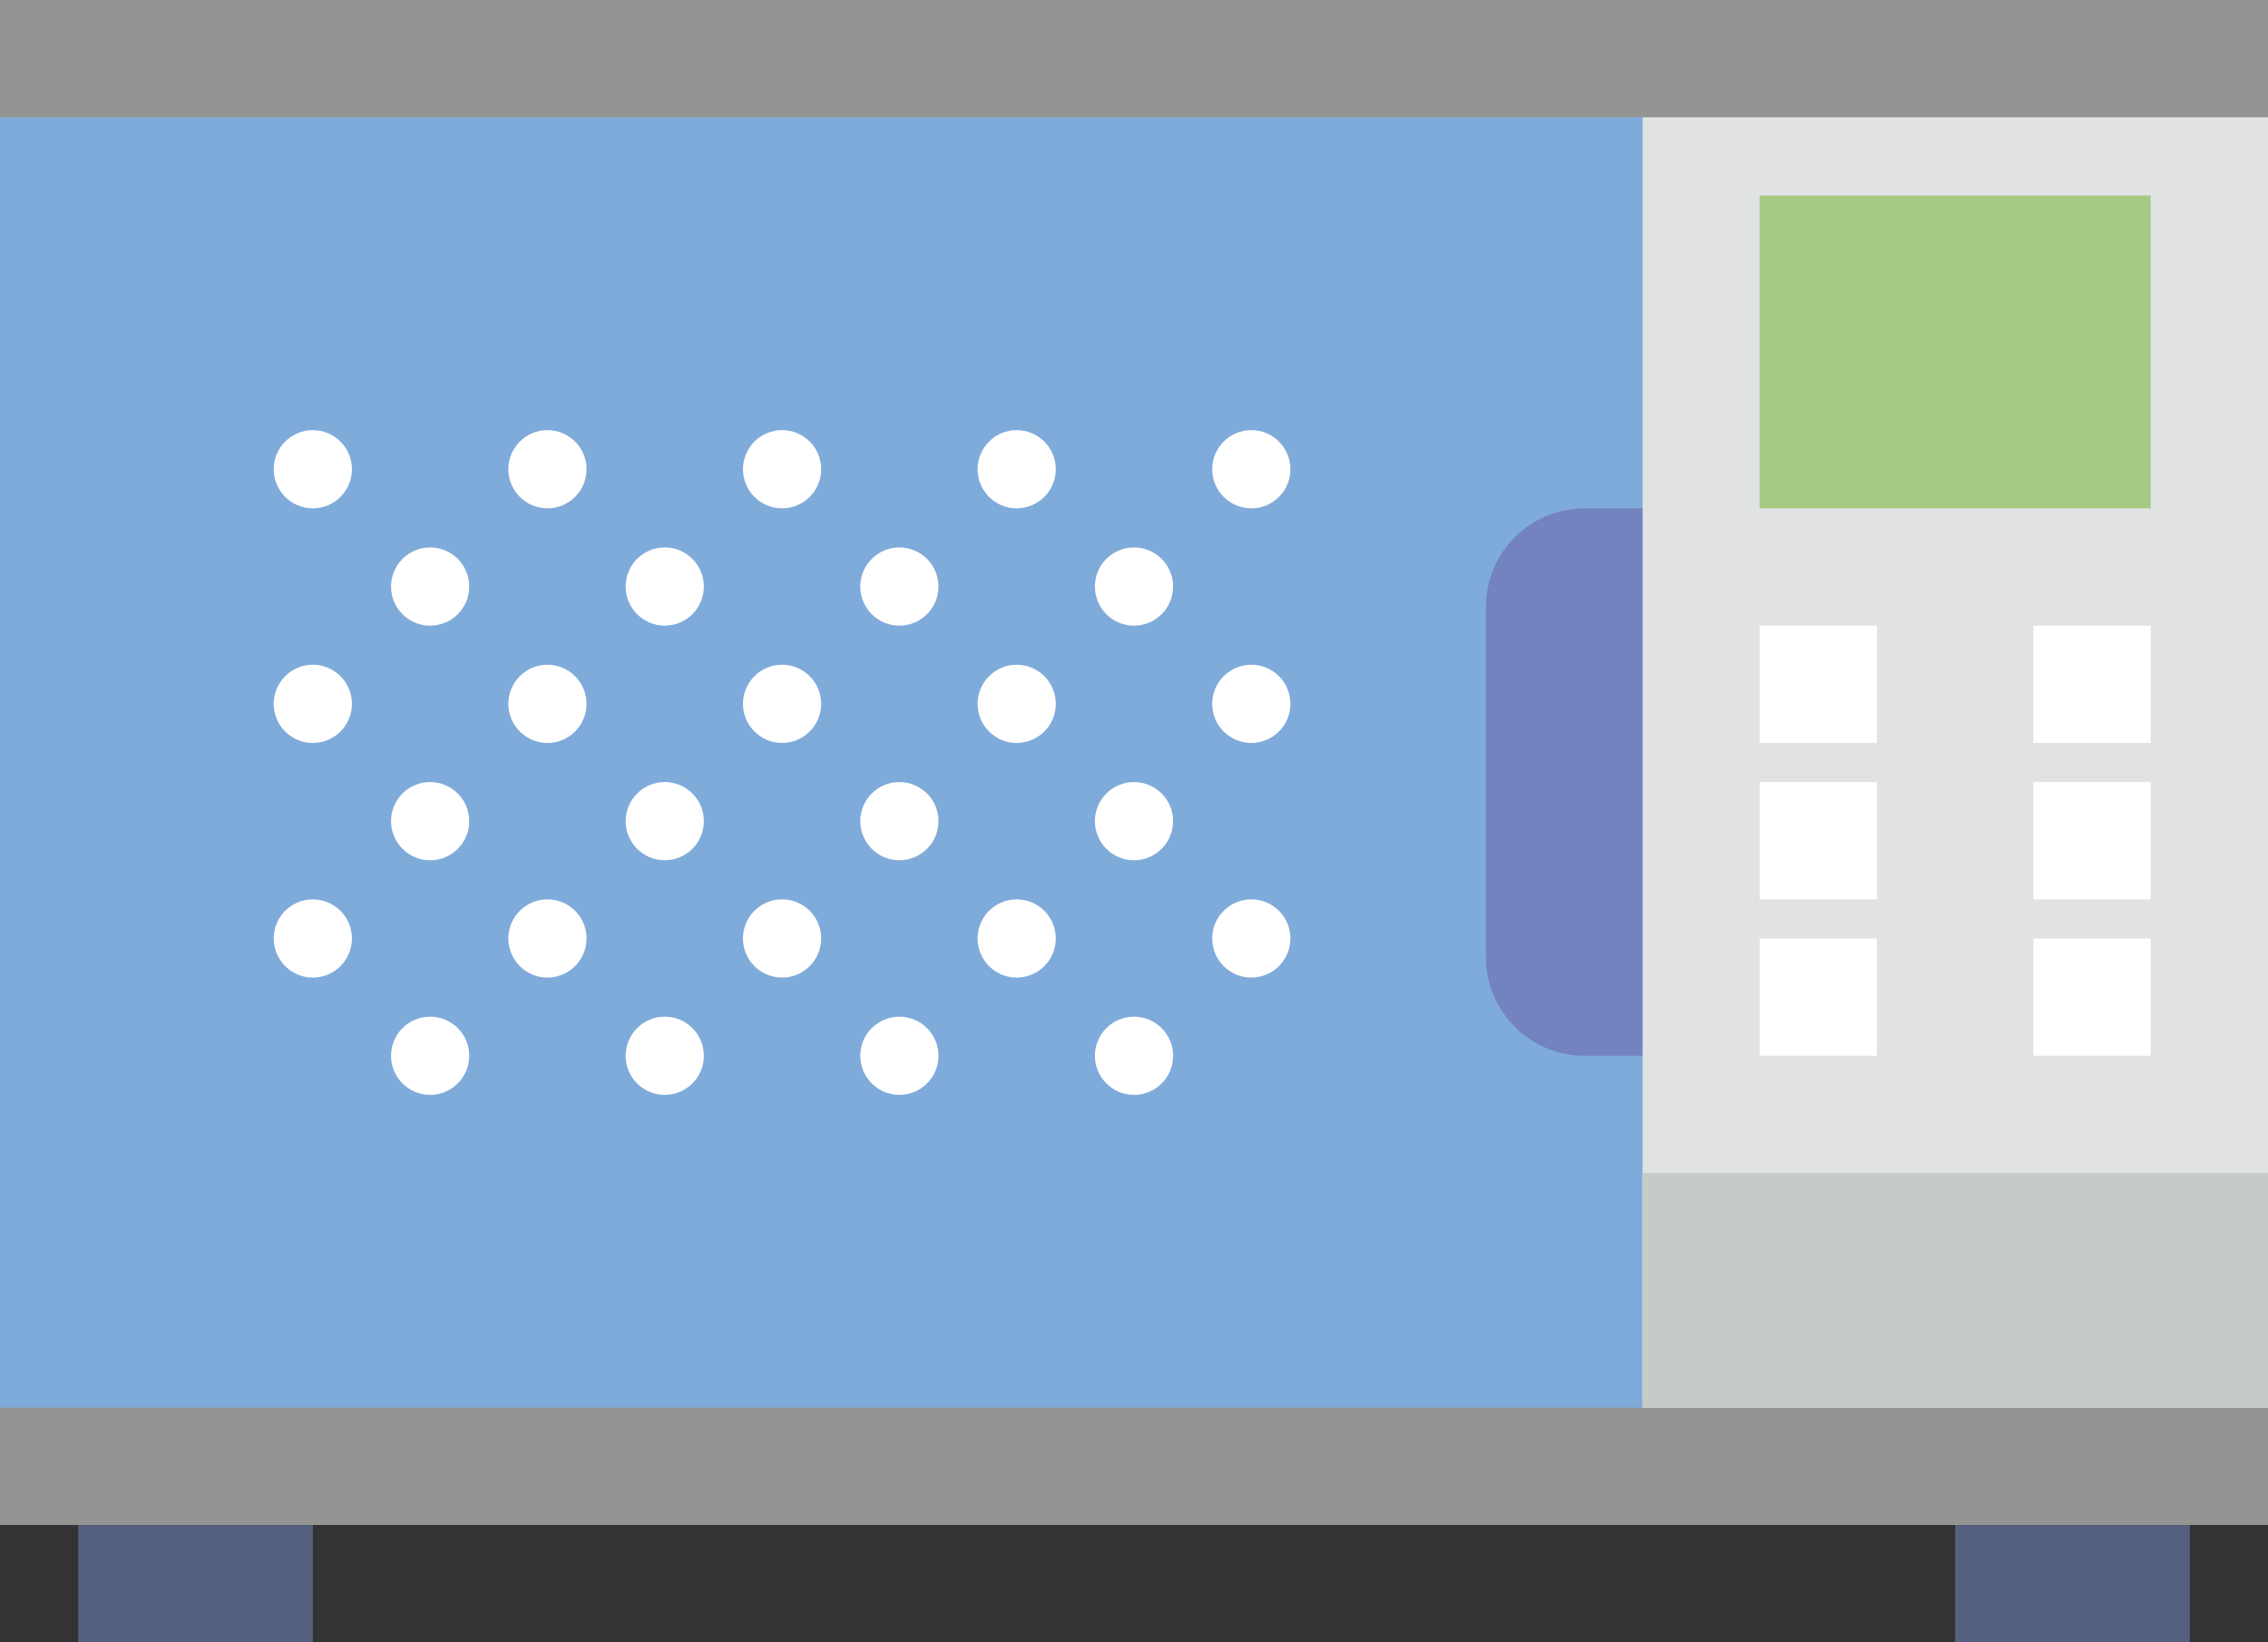 <?xml version="1.0" encoding="UTF-8" standalone="no"?>
<svg width="58px" height="42px" viewBox="0 0 58 42" version="1.1" xmlns="http://www.w3.org/2000/svg" xmlns:xlink="http://www.w3.org/1999/xlink" xmlns:sketch="http://www.bohemiancoding.com/sketch/ns">
    <rect x="0" y="0" width="58" height="42" fill="#333333" stroke="none"/>
    <!-- Generator: Sketch 3.2.2 (9983) - http://www.bohemiancoding.com/sketch -->
    <title>18 - Microwave (Flat)</title>
    <desc>Created with Sketch.</desc>
    <defs></defs>
    <g id="Page-1" stroke="none" stroke-width="1" fill="none" fill-rule="evenodd" sketch:type="MSPage">
        <g id="18---Microwave-(Flat)" sketch:type="MSLayerGroup">
            <path d="M0,0 L58,0 L58,39 L0,39 L0,0 Z" id="Fill-183" fill="#949493" sketch:type="MSShapeGroup"></path>
            <path d="M42,3 L58,3 L58,36 L42,36 L42,3 Z" id="Fill-184" fill="#E0E2E3" sketch:type="MSShapeGroup"></path>
            <path d="M2,39 L8,39 L8,42 L2,42 L2,39 Z" id="Fill-3287" fill="#556080" sketch:type="MSShapeGroup"></path>
            <path d="M50,39 L56,39 L56,42 L50,42 L50,39 Z" id="Fill-3288" fill="#556080" sketch:type="MSShapeGroup"></path>
            <path d="M31.27,30 L8.73,30 C6.67,30 5,28.33 5,26.27 L5,12.73 C5,10.67 6.67,9 8.73,9 L31.27,9 C33.33,9 35,10.67 35,12.73 L35,26.27 C35,28.33 33.33,30 31.27,30" id="Fill-3289" fill="#FFFFFF" sketch:type="MSShapeGroup"></path>
            <path d="M45,5 L55,5 L55,13 L45,13 L45,5 Z" id="Fill-3290" fill="#A4CA83" sketch:type="MSShapeGroup"></path>
            <path d="M45,16 L48,16 L48,19 L45,19 L45,16 Z" id="Fill-3291" fill="#FFFFFF" sketch:type="MSShapeGroup"></path>
            <path d="M52,16 L55,16 L55,19 L52,19 L52,16 Z" id="Fill-3292" fill="#FFFFFF" sketch:type="MSShapeGroup"></path>
            <path d="M45,20 L48,20 L48,23 L45,23 L45,20 Z" id="Fill-3293" fill="#FFFFFF" sketch:type="MSShapeGroup"></path>
            <path d="M52,20 L55,20 L55,23 L52,23 L52,20 Z" id="Fill-3294" fill="#FFFFFF" sketch:type="MSShapeGroup"></path>
            <path d="M45,24 L48,24 L48,27 L45,27 L45,24 Z" id="Fill-3295" fill="#FFFFFF" sketch:type="MSShapeGroup"></path>
            <path d="M52,24 L55,24 L55,27 L52,27 L52,24 Z" id="Fill-3296" fill="#FFFFFF" sketch:type="MSShapeGroup"></path>
            <path d="M0,3 L42,3 L42,36 L0,36 L0,3 Z" id="Fill-3297" fill="#7FABDA" sketch:type="MSShapeGroup"></path>
            <path d="M42,30 L58,30 L58,36 L42,36 L42,30 Z" id="Fill-3298" fill="#C7CBC7" sketch:type="MSShapeGroup"></path>
            <path d="M9,12 C9,12.552 8.552,13 8,13 C7.448,13 7,12.552 7,12 C7,11.448 7.448,11 8,11 C8.552,11 9,11.448 9,12" id="Fill-3299" fill="#FFFFFF" sketch:type="MSShapeGroup"></path>
            <path d="M15,12 C15,12.552 14.552,13 14,13 C13.448,13 13,12.552 13,12 C13,11.448 13.448,11 14,11 C14.552,11 15,11.448 15,12" id="Fill-3300" fill="#FFFFFF" sketch:type="MSShapeGroup"></path>
            <path d="M9,18 C9,18.552 8.552,19 8,19 C7.448,19 7,18.552 7,18 C7,17.448 7.448,17 8,17 C8.552,17 9,17.448 9,18" id="Fill-3301" fill="#FFFFFF" sketch:type="MSShapeGroup"></path>
            <path d="M15,18 C15,18.552 14.552,19 14,19 C13.448,19 13,18.552 13,18 C13,17.448 13.448,17 14,17 C14.552,17 15,17.448 15,18" id="Fill-3302" fill="#FFFFFF" sketch:type="MSShapeGroup"></path>
            <path d="M12,15 C12,15.552 11.552,16 11,16 C10.448,16 10,15.552 10,15 C10,14.448 10.448,14 11,14 C11.552,14 12,14.448 12,15" id="Fill-3303" fill="#FFFFFF" sketch:type="MSShapeGroup"></path>
            <path d="M18,15 C18,15.552 17.552,16 17,16 C16.448,16 16,15.552 16,15 C16,14.448 16.448,14 17,14 C17.552,14 18,14.448 18,15" id="Fill-3304" fill="#FFFFFF" sketch:type="MSShapeGroup"></path>
            <path d="M12,21 C12,21.552 11.552,22 11,22 C10.448,22 10,21.552 10,21 C10,20.448 10.448,20 11,20 C11.552,20 12,20.448 12,21" id="Fill-3305" fill="#FFFFFF" sketch:type="MSShapeGroup"></path>
            <path d="M18,21 C18,21.552 17.552,22 17,22 C16.448,22 16,21.552 16,21 C16,20.448 16.448,20 17,20 C17.552,20 18,20.448 18,21" id="Fill-3306" fill="#FFFFFF" sketch:type="MSShapeGroup"></path>
            <path d="M21,12 C21,12.552 20.552,13 20,13 C19.448,13 19,12.552 19,12 C19,11.448 19.448,11 20,11 C20.552,11 21,11.448 21,12" id="Fill-3307" fill="#FFFFFF" sketch:type="MSShapeGroup"></path>
            <path d="M21,18 C21,18.552 20.552,19 20,19 C19.448,19 19,18.552 19,18 C19,17.448 19.448,17 20,17 C20.552,17 21,17.448 21,18" id="Fill-3308" fill="#FFFFFF" sketch:type="MSShapeGroup"></path>
            <path d="M9,24 C9,24.552 8.552,25 8,25 C7.448,25 7,24.552 7,24 C7,23.448 7.448,23 8,23 C8.552,23 9,23.448 9,24" id="Fill-3309" fill="#FFFFFF" sketch:type="MSShapeGroup"></path>
            <path d="M15,24 C15,24.552 14.552,25 14,25 C13.448,25 13,24.552 13,24 C13,23.448 13.448,23 14,23 C14.552,23 15,23.448 15,24" id="Fill-3310" fill="#FFFFFF" sketch:type="MSShapeGroup"></path>
            <path d="M12,27 C12,27.552 11.552,28 11,28 C10.448,28 10,27.552 10,27 C10,26.448 10.448,26 11,26 C11.552,26 12,26.448 12,27" id="Fill-3311" fill="#FFFFFF" sketch:type="MSShapeGroup"></path>
            <path d="M18,27 C18,27.552 17.552,28 17,28 C16.448,28 16,27.552 16,27 C16,26.448 16.448,26 17,26 C17.552,26 18,26.448 18,27" id="Fill-3312" fill="#FFFFFF" sketch:type="MSShapeGroup"></path>
            <path d="M21,24 C21,24.552 20.552,25 20,25 C19.448,25 19,24.552 19,24 C19,23.448 19.448,23 20,23 C20.552,23 21,23.448 21,24" id="Fill-3313" fill="#FFFFFF" sketch:type="MSShapeGroup"></path>
            <path d="M27,12 C27,12.552 26.552,13 26,13 C25.448,13 25,12.552 25,12 C25,11.448 25.448,11 26,11 C26.552,11 27,11.448 27,12" id="Fill-3314" fill="#FFFFFF" sketch:type="MSShapeGroup"></path>
            <path d="M27,18 C27,18.552 26.552,19 26,19 C25.448,19 25,18.552 25,18 C25,17.448 25.448,17 26,17 C26.552,17 27,17.448 27,18" id="Fill-3315" fill="#FFFFFF" sketch:type="MSShapeGroup"></path>
            <path d="M24,15 C24,15.552 23.552,16 23,16 C22.448,16 22,15.552 22,15 C22,14.448 22.448,14 23,14 C23.552,14 24,14.448 24,15" id="Fill-3316" fill="#FFFFFF" sketch:type="MSShapeGroup"></path>
            <path d="M30,15 C30,15.552 29.552,16 29,16 C28.448,16 28,15.552 28,15 C28,14.448 28.448,14 29,14 C29.552,14 30,14.448 30,15" id="Fill-3317" fill="#FFFFFF" sketch:type="MSShapeGroup"></path>
            <path d="M24,21 C24,21.552 23.552,22 23,22 C22.448,22 22,21.552 22,21 C22,20.448 22.448,20 23,20 C23.552,20 24,20.448 24,21" id="Fill-3318" fill="#FFFFFF" sketch:type="MSShapeGroup"></path>
            <path d="M30,21 C30,21.552 29.552,22 29,22 C28.448,22 28,21.552 28,21 C28,20.448 28.448,20 29,20 C29.552,20 30,20.448 30,21" id="Fill-3319" fill="#FFFFFF" sketch:type="MSShapeGroup"></path>
            <path d="M33,12 C33,12.552 32.552,13 32,13 C31.448,13 31,12.552 31,12 C31,11.448 31.448,11 32,11 C32.552,11 33,11.448 33,12" id="Fill-3320" fill="#FFFFFF" sketch:type="MSShapeGroup"></path>
            <path d="M33,18 C33,18.552 32.552,19 32,19 C31.448,19 31,18.552 31,18 C31,17.448 31.448,17 32,17 C32.552,17 33,17.448 33,18" id="Fill-3321" fill="#FFFFFF" sketch:type="MSShapeGroup"></path>
            <path d="M27,24 C27,24.552 26.552,25 26,25 C25.448,25 25,24.552 25,24 C25,23.448 25.448,23 26,23 C26.552,23 27,23.448 27,24" id="Fill-3322" fill="#FFFFFF" sketch:type="MSShapeGroup"></path>
            <path d="M24,27 C24,27.552 23.552,28 23,28 C22.448,28 22,27.552 22,27 C22,26.448 22.448,26 23,26 C23.552,26 24,26.448 24,27" id="Fill-3323" fill="#FFFFFF" sketch:type="MSShapeGroup"></path>
            <path d="M30,27 C30,27.552 29.552,28 29,28 C28.448,28 28,27.552 28,27 C28,26.448 28.448,26 29,26 C29.552,26 30,26.448 30,27" id="Fill-3324" fill="#FFFFFF" sketch:type="MSShapeGroup"></path>
            <path d="M33,24 C33,24.552 32.552,25 32,25 C31.448,25 31,24.552 31,24 C31,23.448 31.448,23 32,23 C32.552,23 33,23.448 33,24" id="Fill-3325" fill="#FFFFFF" sketch:type="MSShapeGroup"></path>
            <path d="M42,27 L40.522,27 C39.129,27 38,25.871 38,24.478 L38,15.522 C38,14.129 39.129,13 40.522,13 L42,13 L42,27" id="Fill-3813" fill="#7383BF" sketch:type="MSShapeGroup"></path>
        </g>
    </g>
</svg>